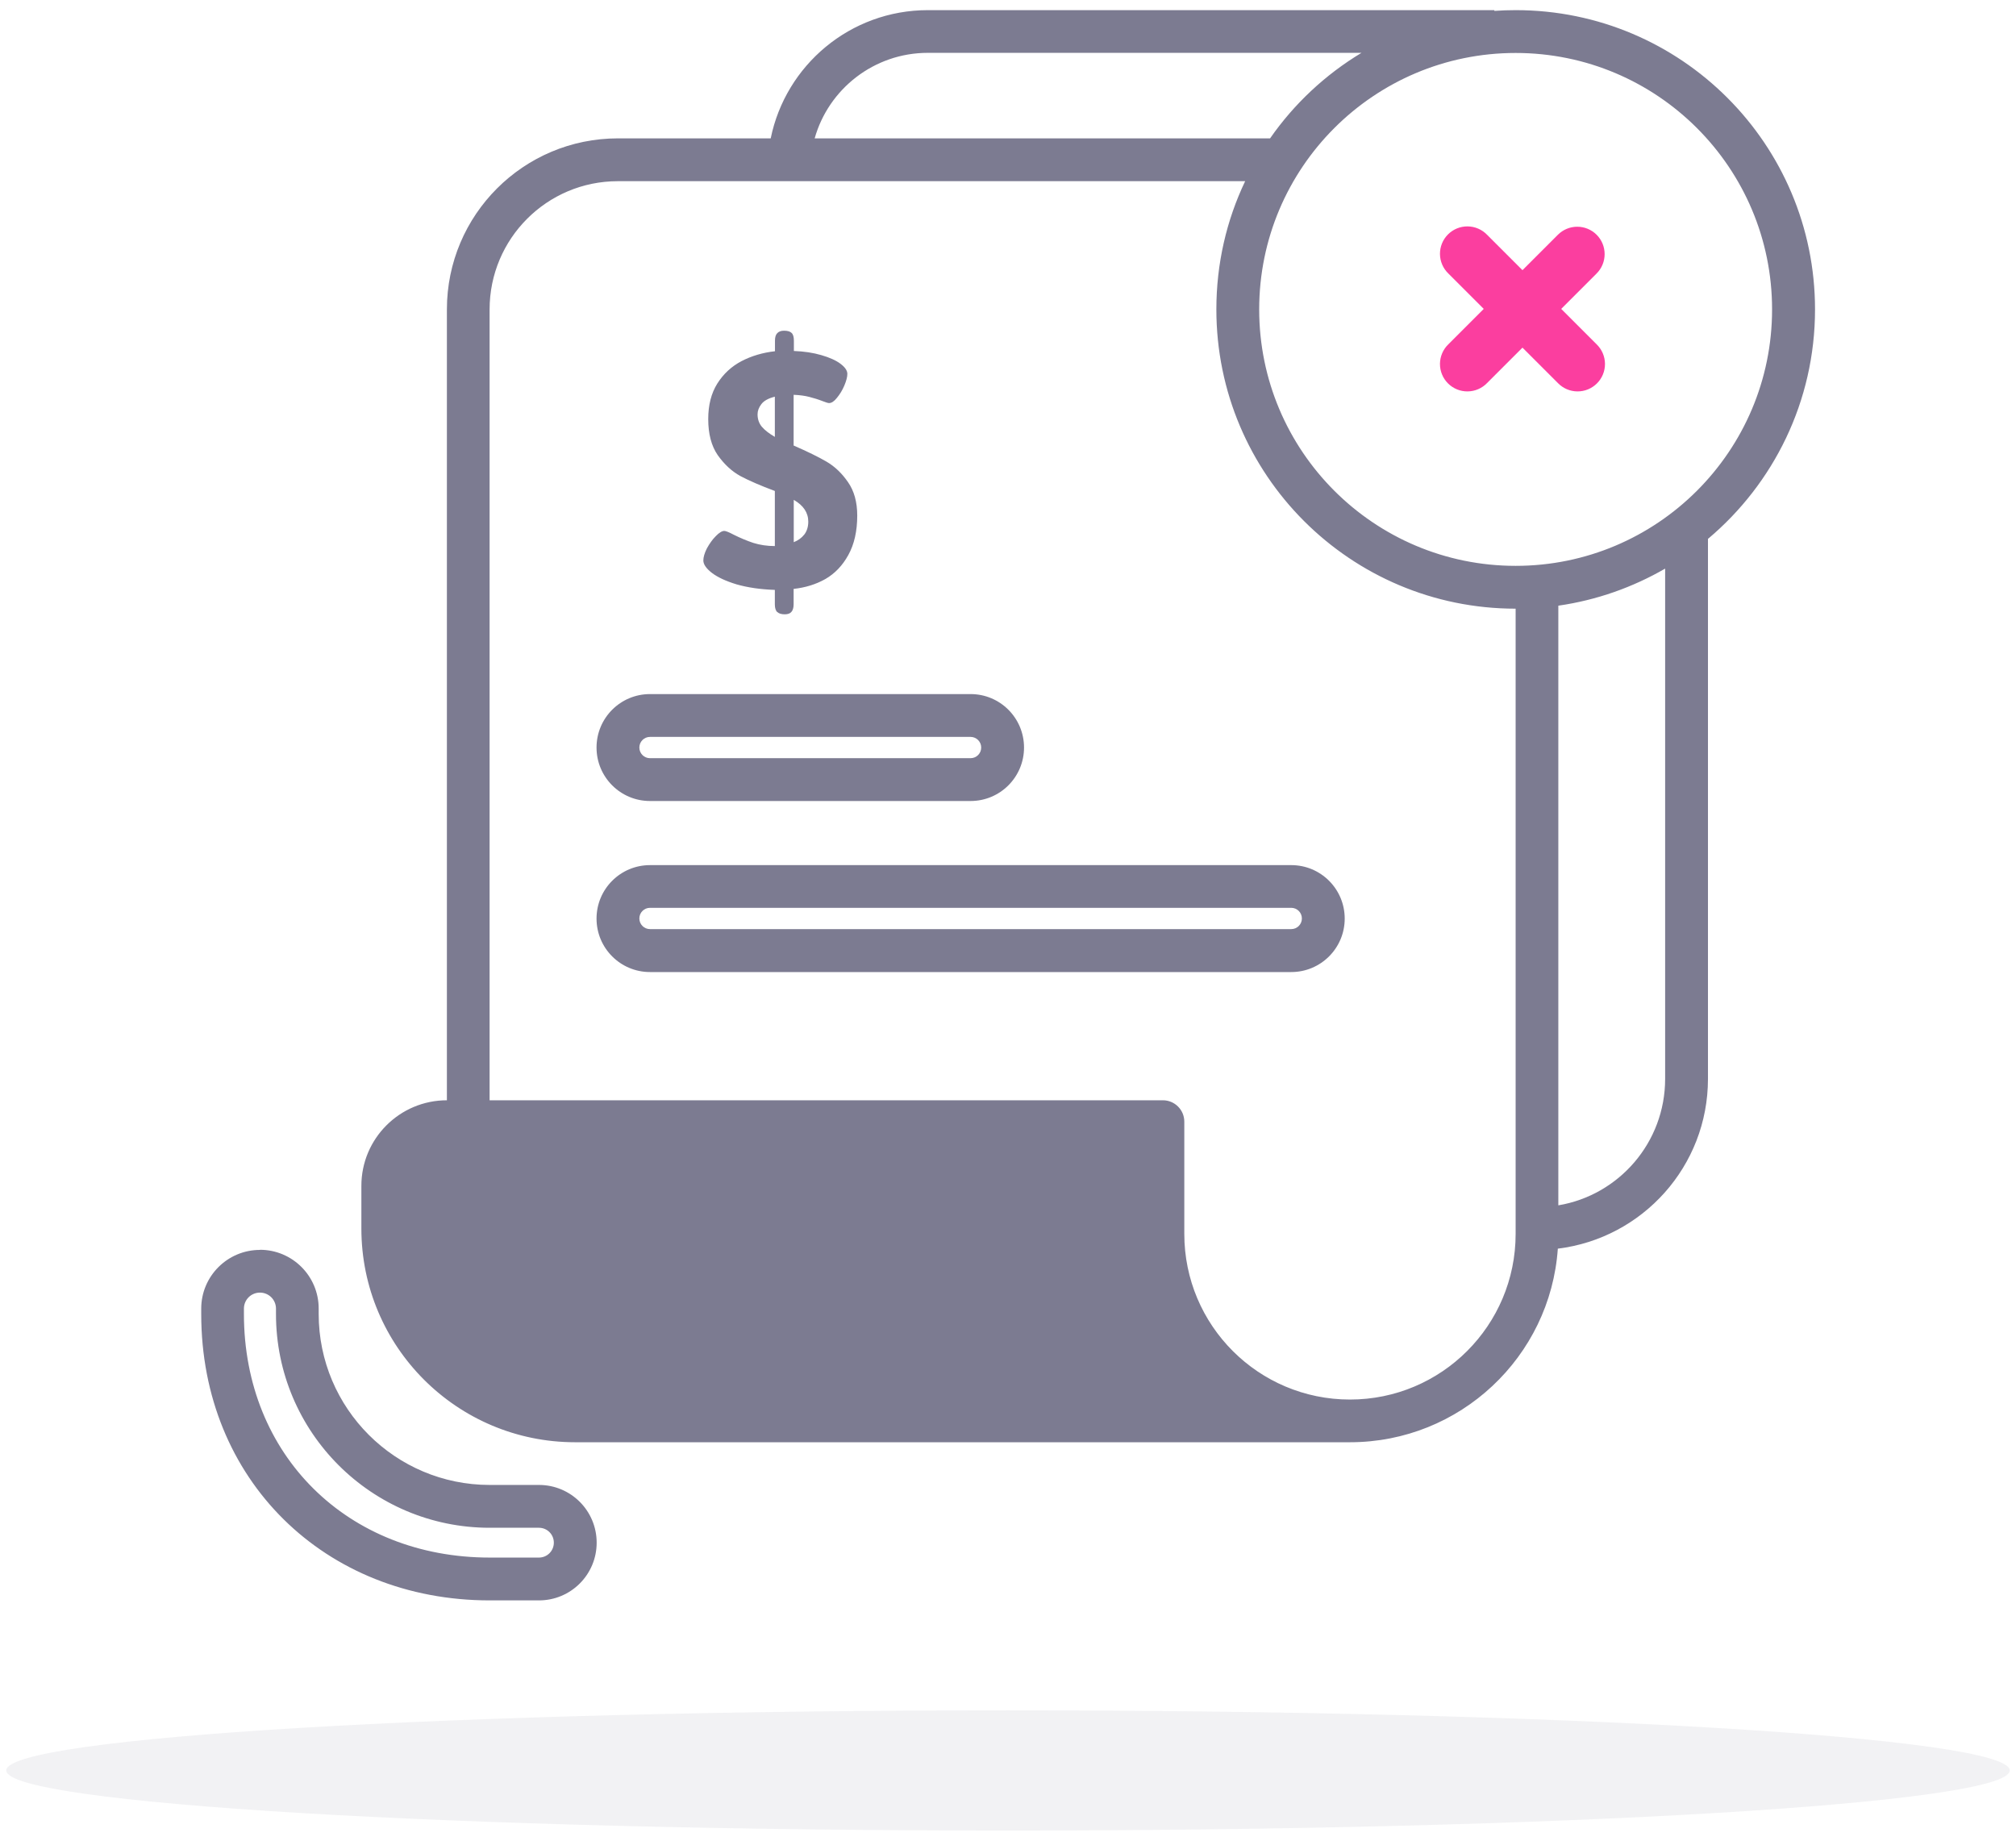 <svg width="161" height="147" viewBox="0 0 161 147" fill="none" xmlns="http://www.w3.org/2000/svg">
<g clip-path="url(#clip0_12905_97600)">
<path opacity="0.1" d="M80.5 146.19C124.683 146.19 160.5 144.041 160.5 141.39C160.5 138.739 124.683 136.59 80.5 136.59C36.317 136.59 0.5 138.739 0.5 141.39C0.5 144.041 36.317 146.19 80.5 146.19Z" fill="#7C7B91"/>
<path fill-rule="evenodd" clip-rule="evenodd" d="M65.06 11.05C66.17 7.11 69.8 4.22 74.1 4.22H108.73C105.84 5.96 103.35 8.29 101.43 11.05H65.07H65.06ZM99.44 14.47H49.34C43.68 14.47 39.1 19.06 39.1 24.71V87.87H92.87C93.81 87.87 94.58 88.63 94.58 89.58V98.54C94.58 105.85 100.5 111.77 107.81 111.77C115.12 111.77 121.04 105.85 121.04 98.54V48.61C107.84 48.61 97.14 37.91 97.14 24.71C97.14 21.04 97.96 17.57 99.44 14.47ZM124.45 48.36V96.26C129.29 95.45 132.98 91.24 132.98 86.16V45.41C130.4 46.9 127.52 47.93 124.45 48.37V48.36ZM136.4 43.01V86.16C136.4 93.14 131.17 98.89 124.41 99.72C123.81 108.36 116.6 115.18 107.81 115.18C107.66 115.18 107.51 115.18 107.36 115.18H107.38H45.93C36.5 115.18 28.86 107.54 28.86 98.11V94.7C28.86 90.93 31.92 87.87 35.69 87.87V24.71C35.69 17.17 41.8 11.05 49.35 11.05H61.55C62.74 5.21 67.9 0.81 74.1 0.81H119.34V0.87C119.9 0.83 120.47 0.81 121.05 0.81C134.25 0.81 144.95 11.51 144.95 24.71C144.95 32.06 141.63 38.63 136.42 43.02L136.4 43.01ZM19.48 104.51C19.48 103.8 20.05 103.23 20.76 103.23C21.47 103.23 22.04 103.8 22.04 104.51V104.94C22.04 114.37 29.68 122.01 39.11 122.01H43.04C43.7 122.01 44.23 122.54 44.23 123.2C44.23 123.86 43.7 124.39 43.04 124.39H39.11C27.78 124.39 19.48 116.23 19.48 104.93V104.5V104.51ZM20.76 99.82C18.17 99.82 16.07 101.92 16.07 104.51V104.94C16.07 118.16 25.93 127.81 39.11 127.81H43.04C45.59 127.81 47.65 125.75 47.65 123.2C47.65 120.65 45.59 118.59 43.04 118.59H39.11C31.57 118.59 25.45 112.48 25.45 104.93V104.5C25.45 101.91 23.35 99.81 20.76 99.81V99.82ZM47.64 59.7C47.64 57.34 49.55 55.43 51.91 55.43H77.51C79.87 55.43 81.78 57.34 81.78 59.7C81.78 62.06 79.87 63.97 77.51 63.97H51.91C49.55 63.97 47.64 62.06 47.64 59.7ZM51.91 58.85C51.44 58.85 51.06 59.23 51.06 59.7C51.06 60.17 51.44 60.55 51.91 60.55H77.51C77.98 60.55 78.36 60.17 78.36 59.7C78.36 59.23 77.98 58.85 77.51 58.85H51.91ZM62.07 48.87C62.2 49 62.4 49.06 62.68 49.06C62.92 49.06 63.1 48.99 63.2 48.87C63.32 48.74 63.38 48.53 63.38 48.25V47.03C64.31 46.93 65.16 46.67 65.92 46.24C66.68 45.8 67.29 45.16 67.75 44.32C68.22 43.47 68.46 42.42 68.46 41.17C68.46 40.09 68.21 39.2 67.72 38.5C67.23 37.79 66.66 37.25 66.01 36.87C65.36 36.49 64.48 36.06 63.38 35.58V31.53C63.88 31.55 64.3 31.61 64.64 31.7C64.99 31.79 65.35 31.9 65.71 32.04C65.96 32.14 66.13 32.19 66.21 32.19C66.41 32.19 66.62 32.05 66.84 31.77C67.07 31.49 67.27 31.17 67.43 30.79C67.59 30.41 67.67 30.1 67.67 29.86C67.67 29.59 67.48 29.32 67.12 29.05C66.76 28.78 66.25 28.55 65.59 28.36C64.94 28.17 64.21 28.06 63.4 28.03V27.2C63.4 26.91 63.34 26.7 63.22 26.59C63.1 26.47 62.9 26.41 62.61 26.41C62.37 26.41 62.19 26.48 62.07 26.61C61.95 26.73 61.89 26.93 61.89 27.21V28.05C60.92 28.16 60.03 28.42 59.22 28.84C58.42 29.26 57.77 29.86 57.28 30.64C56.8 31.41 56.56 32.35 56.56 33.47C56.56 34.65 56.81 35.61 57.32 36.35C57.84 37.08 58.44 37.64 59.13 38.02C59.83 38.39 60.75 38.79 61.88 39.21V43.61C61.26 43.61 60.69 43.52 60.17 43.36C59.66 43.19 59.13 42.97 58.59 42.7C58.21 42.5 57.96 42.4 57.84 42.4C57.66 42.4 57.43 42.54 57.16 42.82C56.89 43.09 56.66 43.42 56.45 43.8C56.26 44.18 56.17 44.5 56.17 44.76C56.17 45.07 56.4 45.4 56.85 45.75C57.31 46.1 57.97 46.41 58.83 46.67C59.7 46.92 60.72 47.07 61.88 47.11V48.28C61.88 48.56 61.95 48.77 62.08 48.9L62.07 48.87ZM60.8 32.28C61 32.01 61.36 31.81 61.88 31.68V34.89C61.43 34.63 61.08 34.36 60.84 34.08C60.61 33.8 60.5 33.47 60.5 33.09C60.5 32.81 60.6 32.54 60.8 32.28ZM64.23 42.69C64.02 42.96 63.74 43.16 63.39 43.3V39.92C64.16 40.36 64.55 40.94 64.55 41.66C64.55 42.07 64.44 42.41 64.24 42.68L64.23 42.69ZM47.64 73.36C47.64 71 49.55 69.09 51.91 69.09H103.12C105.48 69.09 107.39 71 107.39 73.36C107.39 75.72 105.48 77.63 103.12 77.63H51.91C49.55 77.63 47.64 75.72 47.64 73.36ZM51.91 72.5C51.44 72.5 51.06 72.88 51.06 73.35C51.06 73.82 51.44 74.2 51.91 74.2H103.12C103.59 74.2 103.97 73.82 103.97 73.35C103.97 72.88 103.59 72.5 103.12 72.5H51.91ZM100.56 24.71C100.56 13.4 109.73 4.23 121.04 4.23C132.35 4.23 141.52 13.4 141.52 24.71C141.52 36.02 132.35 45.19 121.04 45.19C109.73 45.19 100.56 36.02 100.56 24.71Z" fill="#7C7B91"/>
<path d="M125.961 18.107C126.541 18.107 127.098 18.338 127.508 18.748C127.918 19.158 128.148 19.714 128.148 20.294C128.148 20.875 127.918 21.431 127.508 21.841L124.68 24.669L127.508 27.498C127.717 27.7 127.884 27.941 127.998 28.208C128.113 28.475 128.173 28.762 128.176 29.052C128.178 29.343 128.123 29.631 128.013 29.9C127.903 30.169 127.741 30.413 127.535 30.618C127.33 30.823 127.085 30.986 126.817 31.096C126.548 31.206 126.26 31.261 125.969 31.259C125.679 31.256 125.392 31.196 125.125 31.081C124.858 30.967 124.617 30.8 124.415 30.591L121.586 27.763L118.758 30.591C118.556 30.8 118.315 30.967 118.048 31.081C117.781 31.196 117.494 31.256 117.204 31.259C116.913 31.261 116.625 31.206 116.356 31.096C116.087 30.986 115.843 30.823 115.638 30.618C115.432 30.413 115.27 30.169 115.16 29.9C115.05 29.631 114.995 29.343 114.997 29.052C115 28.762 115.06 28.475 115.175 28.208C115.289 27.941 115.456 27.7 115.665 27.498L118.493 24.669L115.665 21.841C115.456 21.639 115.289 21.398 115.175 21.131C115.06 20.864 115 20.577 114.997 20.287C114.995 19.996 115.05 19.708 115.16 19.439C115.27 19.17 115.432 18.926 115.638 18.721C115.843 18.515 116.087 18.353 116.356 18.243C116.625 18.133 116.913 18.078 117.204 18.08C117.494 18.083 117.781 18.143 118.048 18.258C118.315 18.372 118.556 18.539 118.758 18.748L121.586 21.576L124.415 18.748C124.825 18.338 125.381 18.107 125.961 18.107Z" fill="#FB3E9F"/>
</g>
<defs>
<clipPath id="clip0_12905_97600">
<rect width="160" height="145.38" fill="white" transform="translate(0.5 0.81)"/>
</clipPath>
</defs>
</svg>
